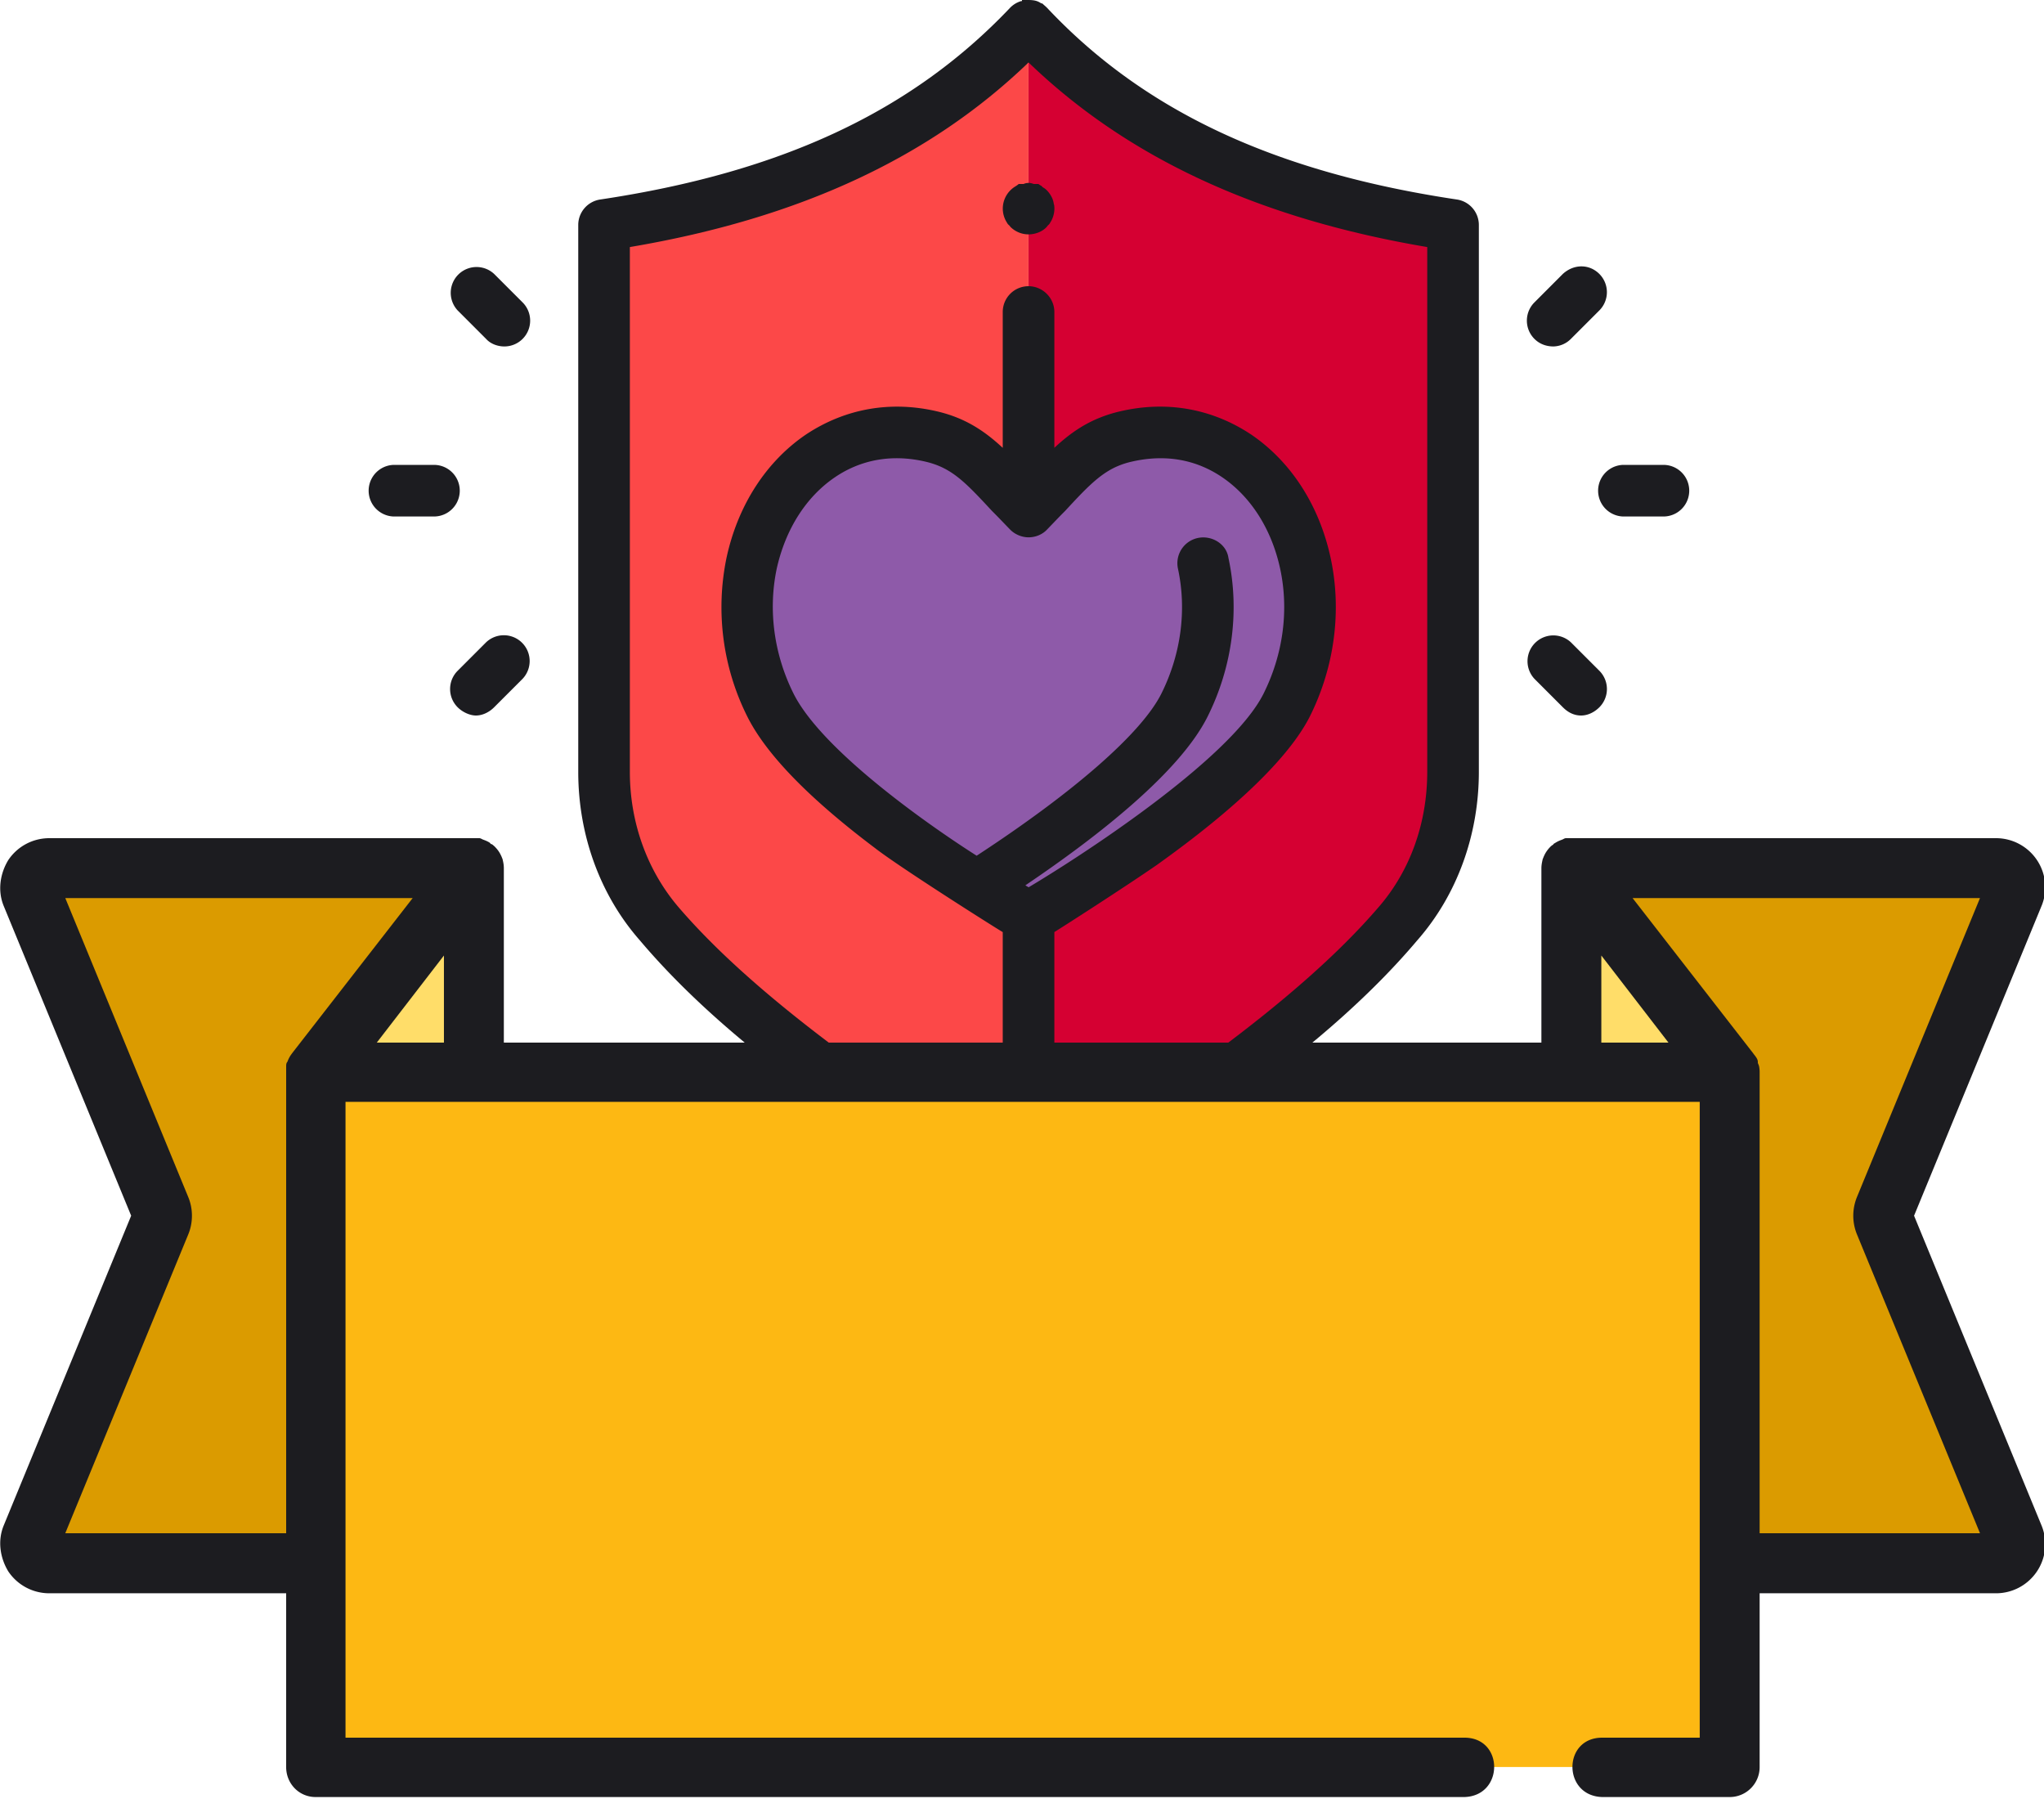 <svg xmlns="http://www.w3.org/2000/svg" width="100" height="88" viewBox="0 0 100 88"><g><g><g><path fill="#fc4848" d="M50.318 58.734c-2.713-1.498-6.318-3.652-9.878-6.237-3.911-2.851-6.507-5.33-8.18-7.274-1.743-2.024-2.71-4.693-2.71-7.468V11c7.76-1.156 15.11-3.786 20.768-9.74"/></g><g><path fill="#d50032" d="M50.32 15.258v43.476c2.68-1.498 6.332-3.652 9.878-6.237 3.911-2.851 6.507-5.33 8.18-7.274 1.743-2.024 2.71-4.693 2.71-7.468V11C63.328 9.844 56 7.214 50.32 1.26"/></g><g><path fill="#1c1c20" d="M50.322 11.464a1.246 1.246 0 0 1-.7-.212 1.198 1.198 0 0 1-.192-.158c-.058-.094-.111-.094-.158-.191a1.272 1.272 0 0 1-.212-.701 1.271 1.271 0 0 1 .562-1.05c.068-.045.141-.084.217-.152h.237a.619.619 0 0 1 .493 0h.236c.077.068.195.107.195.153a.775.775 0 0 1 .215.156 1.29 1.29 0 0 1 .273.41c.031.076.055.156.072.281.016 0 .025.12.025.202a1.264 1.264 0 0 1-.213.7c-.046.098-.099.098-.157.192-.215.237-.56.37-.893.37z"/></g><g><path fill="#8e5aa9" d="M63.863 27.55c-.484-2.238-1.674-4.1-3.35-5.243-1.595-1.087-3.513-1.417-5.447-.953-.301.072-.576.16-.833.267-1.43.592-2.293 1.731-3.913 3.379-1.911-1.948-2.77-3.18-4.745-3.646-1.969-.464-3.852-.134-5.447.953-1.677 1.142-2.867 3.005-3.35 5.244-.498 2.3-.173 4.765.914 6.939 2.153 4.307 11.585 9.78 10.129 8.846 1.456.934 2.474 1.517 2.5 1.517.079 0 10.474-6.056 12.628-10.363 1.051-2.174 1.411-4.638.914-6.94z"/></g><g><path fill="#1c1c20" d="M67.422 44.402c-1.947 2.262-4.627 4.598-7.967 7.077-2.774 2.023-5.598 3.774-7.872 5.093v-10.98c.28-.167 3.417-2.178 5.007-3.277 3.98-2.838 6.498-5.315 7.488-7.26 1.216-2.43 1.577-5.19 1.02-7.77-.553-2.557-1.929-4.695-3.874-6.021-1.896-1.264-4.126-1.685-6.447-1.138-.365.086-.7.194-1.027.329h-.001c-.844.35-1.513.843-2.166 1.45V15.26c0-.697-.583-1.26-1.262-1.26a1.26 1.26 0 0 0-1.263 1.26v6.647c-.893-.829-1.835-1.46-3.193-1.78-2.323-.548-4.552-.127-6.448 1.137-1.945 1.326-3.32 3.464-3.873 6.02a11.938 11.938 0 0 0 1.019 7.77c.918 1.837 3.014 3.996 6.228 6.417 1.209.944 5.883 3.899 6.267 4.124v10.977a97.844 97.844 0 0 1-7.872-5.093c-3.34-2.479-6.02-4.815-7.967-7.077-1.55-1.8-2.404-4.16-2.404-6.644V12.085c8.254-1.394 14.658-4.358 19.506-9.031 4.847 4.673 11.251 7.637 19.505 9.031v25.673c0 2.483-.826 4.843-2.404 6.644zm-28.6-10.476c-.96-1.926-1.247-4.087-.822-6.108.427-1.921 1.431-3.508 2.84-4.467 1.293-.883 2.831-1.148 4.446-.767 1.282.302 1.94 1.002 3.252 2.416.274.27.557.572.877.9.238.246.585.384.906.384.341 0 .679-.138.906-.383.32-.33.602-.63.876-.901 1.03-1.115 1.711-1.839 2.613-2.213l.006-.002c.198-.082.405-.148.634-.201 1.644-.38 3.152-.116 4.446.766 1.408.96 2.412 2.547 2.828 4.468.436 2.021.149 4.182-.81 6.108-1.64 3.28-9.243 8.14-11.496 9.476l-.159-.095c3.607-2.434 7.563-5.55 8.914-8.252 1.215-2.43 1.577-5.19 1.02-7.77-.099-.682-.82-1.115-1.502-.968a1.263 1.263 0 0 0-.967 1.5c.437 2.022.15 4.183-.81 6.109-.961 1.923-4.24 4.796-9.038 7.932-2.07-1.313-7.53-5.071-8.96-7.932zM71.275 9.759C62.416 8.433 56 5.458 51.238.395a.934.934 0 0 0-.025-.025C51.136.292 51.051.228 51 .174V.171c-.051-.004-.058-.008-.065-.012L50.92.15l-.01-.005C50.697 0 50.462 0 50.231 0H50v.052c0 .001 0 .002-.05.003l-.019.006-.01.004-.019.006-.01.004-.018.006a.268.268 0 0 0-.014.006l-.014.005-.017.007-.012.005a.615.615 0 0 0-.027.013l-.026.012h-.002c-.12.06-.234.14-.334.24l-.024.026c-4.812 5.063-11.18 8.038-20.038 9.364A1.26 1.26 0 0 0 28.29 11v26.758c0 3.088 1.07 6.033 3.015 8.242 2.074 2.458 4.898 5 8.394 7.52 3.708 2.703 7.49 4.93 10.011 6.322l.003.002.01.005a.199.199 0 0 1 .017.01.963.963 0 0 0 .032.015l.003.002.017.008h.001c.207.116.35.116.526.116H50.667c.032-.058.063-.068.094-.08a.033.033 0 0 1 .005-.002h.001c.063-.024.124-.052.182-.086 2.52-1.393 6.294-3.615 9.994-6.312 3.496-2.52 6.32-5.062 8.393-7.52 1.944-2.21 3.015-5.154 3.015-8.242V11a1.26 1.26 0 0 0-1.075-1.241z"/></g><g><path fill="#1c1c20" d="M81.38 25.265h-1.967a1.263 1.263 0 0 1 0-2.525h1.968a1.262 1.262 0 1 1 0 2.525z"/></g><g><path fill="#1c1c20" d="M76 16.947c-.36 0-.684-.124-.93-.37a1.262 1.262 0 0 1 0-1.785L76.46 13.4c.539-.493 1.293-.493 1.786 0a1.263 1.263 0 0 1 0 1.785l-1.392 1.392a1.24 1.24 0 0 1-.855.37z"/></g><g><path fill="#1c1c20" d="M77.354 35c-.354 0-.646-.156-.893-.403l-1.391-1.392a1.263 1.263 0 0 1 1.785-1.785l1.392 1.392a1.263 1.263 0 0 1 0 1.785c-.247.247-.57.403-.893.403z"/></g><g><path fill="#1c1c20" d="M21.23 25.265h-1.967a1.263 1.263 0 0 1 0-2.525h1.968a1.262 1.262 0 1 1 0 2.525z"/></g><g><path fill="#1c1c20" d="M23.282 35c-.282 0-.646-.156-.892-.403a1.262 1.262 0 0 1 0-1.785l1.391-1.392a1.263 1.263 0 0 1 1.786 1.785l-1.392 1.392c-.246.246-.57.403-.893.403z"/></g><g><path fill="#1c1c20" d="M24.674 16.947c-.323 0-.674-.124-.893-.37l-1.391-1.392a1.263 1.263 0 0 1 1.785-1.785l1.392 1.392a1.262 1.262 0 0 1-.893 2.155z"/></g></g><g><g><g><path fill="#db9b00" d="M23.189 42.47H2.419a.939.939 0 0 0-.878 1.292l6.32 15.356a.656.656 0 0 1 0 .71l-6.32 15.356a.939.939 0 0 0 .877 1.291H23.19z"/></g><g><path fill="#ffdd69" d="M15.44 52.437l7.746-9.967v34.005l-7.746 9.967z"/></g><g><path fill="#db9b00" d="M76.88 42.47h20.77a.939.939 0 0 1 .878 1.292l-6.32 15.356a.928.928 0 0 0 0 .71l6.32 15.356a.939.939 0 0 1-.877 1.291H76.88z"/></g><g><path fill="#ffdd69" d="M84.626 52.437L76.88 42.47v34.005l7.746 9.967z"/></g><g><path fill="#fdb813" d="M15.44 52.43h69.183v34.005H15.44z"/></g><g><g><path fill="#1c1c20" d="M86.088 75V52.433a1.46 1.46 0 0 0-.018-.22l-.006-.037C86.051 52.104 86 52 86 52v-.058c0-.142-.12-.274-.21-.392l-.01-.017-5.908-7.602h16.996L90.85 58.553a2.41 2.41 0 0 0-.001 1.828L96.869 75zM3.193 75L9.21 60.383c.24-.581.24-1.248 0-1.827L3.194 43.93h16.996l-5.908 7.602-.011.017c-.09.118-.16.25-.211.392C14 52 14 52.095 14 52.176V75zm18.526-24h-3.285l3.285-4.26zm56.624-4.26L81.627 51h-3.284zm15.3 12.728l6.237-15.153c.305-.74.22-1.58-.225-2.245A2.411 2.411 0 0 0 97.647 41H76.611c-.068 0-.134.055-.199.077l-.01.002-.017.008a1.48 1.48 0 0 0-.19.082l-.008.004c-.06.032-.117.07-.187.11v.024a.744.744 0 0 0-.167.131l-.016.018a1.447 1.447 0 0 0-.118.14l-.021.029a1.491 1.491 0 0 0-.103.17l-.014.03a1.663 1.663 0 0 0-.074.175h-.005a2.879 2.879 0 0 0-.054.258c-.01.068-.017.137-.017.208V51H24.65v-8.534a1.454 1.454 0 0 0-.023-.25A2.847 2.847 0 0 0 24.58 42h-.004a1.677 1.677 0 0 0-.075-.176 1.473 1.473 0 0 0-.117-.2l-.02-.027a1.535 1.535 0 0 0-.118-.14l-.016-.019a1.464 1.464 0 0 0-.148-.13c-.012-.009-.023-.017-.081-.026 0-.04-.065-.077-.125-.109l-.01-.005a1.5 1.5 0 0 0-.188-.081l-.017-.008-.01-.002c-.066-.022-.133-.077-.202-.077H2.414c-.809 0-1.559.4-2.008 1.07-.406.665-.53 1.504-.225 2.245l6.236 15.153L.181 74.622c-.305.74-.181 1.58.225 2.245.449.67 1.2 1.07 2.008 1.07H14v8.501c0 .81.629 1.466 1.439 1.466h56.208c1.938-.06 1.937-2.904 0-2.904H16.904V53.898h66.253V85h-4.774c-1.938 0-1.937 2.844 0 2.904h6.24c.809 0 1.465-.656 1.465-1.466v-8.501h11.56c.808 0 1.558-.4 2.007-1.07.446-.665.53-1.505.225-2.246z"/></g></g></g><g/></g></g></svg>
